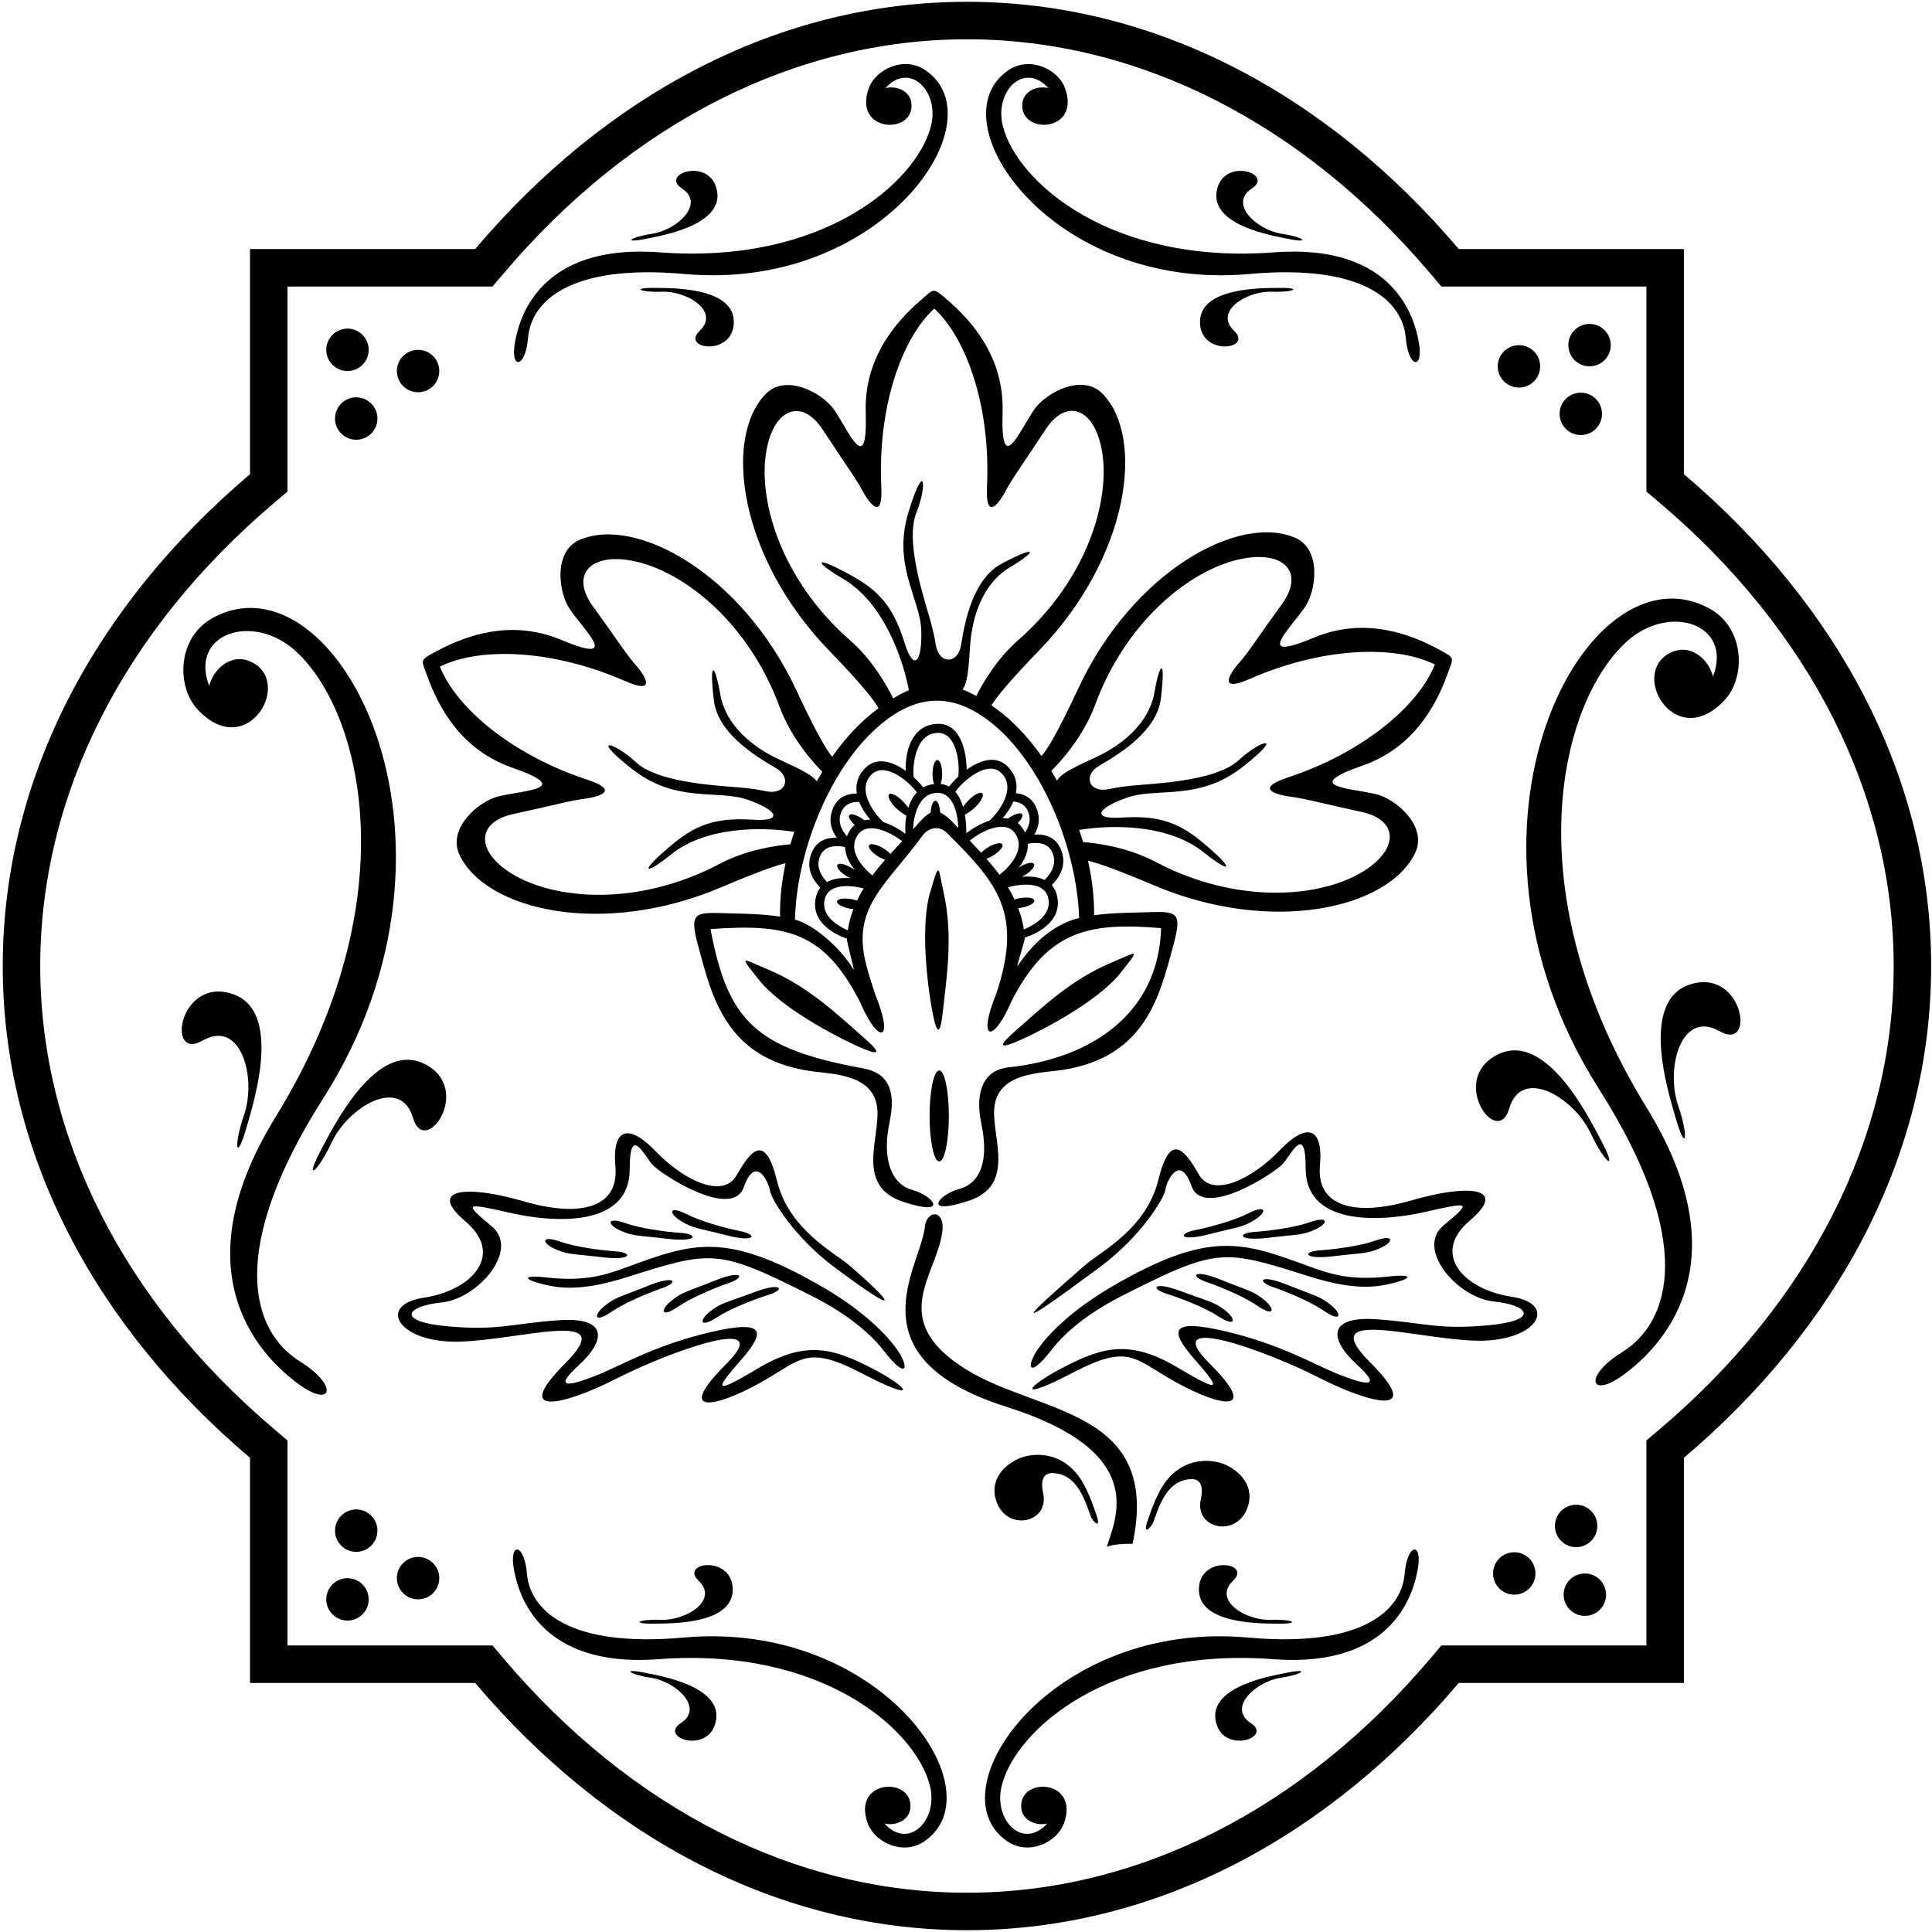 <?xml version="1.0" encoding="UTF-8"?>
<svg xmlns="http://www.w3.org/2000/svg" xmlns:xlink="http://www.w3.org/1999/xlink" width="508pt" height="508pt" viewBox="0 0 508 508" version="1.1">
<g id="surface1">
<path style=" stroke:none;fill-rule:nonzero;fill:rgb(0%,0%,0%);fill-opacity:1;" d="M 247.875 266.262 C 248.902 257.031 250.668 246.148 248.133 234.742 C 246.594 227.824 247.105 226.031 244.547 234.742 C 241.98 243.453 243.777 259.086 245.312 266.773 C 246.594 273.18 247.363 270.871 247.875 266.262 "/>
<path style=" stroke:none;fill-rule:nonzero;fill:rgb(0%,0%,0%);fill-opacity:1;" d="M 227.387 273.07 C 220.406 266.941 212.496 259.266 201.691 254.809 C 195.141 252.105 193.965 250.66 199.641 257.75 C 205.312 264.84 219.156 272.32 226.34 275.465 C 232.324 278.082 230.871 276.129 227.387 273.07 "/>
<path style=" stroke:none;fill-rule:nonzero;fill:rgb(0%,0%,0%);fill-opacity:1;" d="M 267.805 273.672 C 274.988 270.527 288.828 263.047 294.504 255.957 C 300.18 248.867 299.004 250.312 292.449 253.016 C 281.645 257.469 273.738 265.148 266.758 271.273 C 263.27 274.336 261.82 276.285 267.805 273.672 "/>
<path style=" stroke:none;fill-rule:nonzero;fill:rgb(0%,0%,0%);fill-opacity:1;" d="M 246.961 305.383 C 248.359 305.383 249.496 300.027 249.496 293.422 C 249.496 286.816 248.359 281.465 246.961 281.465 C 245.559 281.465 244.422 286.816 244.422 293.422 C 244.422 300.027 245.559 305.383 246.961 305.383 "/>
<path style=" stroke:none;fill-rule:nonzero;fill:rgb(0%,0%,0%);fill-opacity:1;" d="M 112.305 177.672 C 115.258 185.898 121.172 197.145 134.703 201.859 C 150.68 207.43 138.5 207.703 131.289 209.336 C 125.883 210.555 117.586 217.797 120.797 224.707 C 127.633 239.406 158.547 246.523 189.609 233.312 C 198.926 229.348 203.812 227.648 206.57 226.953 C 205.543 231.695 205.016 236.445 205.105 241.016 C 200.914 240.371 196.703 240.273 192.781 240.18 C 182.848 239.945 180.898 239.039 183.723 249.27 C 187.188 261.844 190.742 278.219 212.805 281.586 C 218.598 282.469 230.062 282.211 230.707 291.887 C 231.219 299.574 225.07 311.871 237.371 315.973 C 249.672 320.07 245.57 314.434 239.934 312.898 C 234.297 311.359 231.863 304.723 233.914 294.984 C 235.656 286.695 233.488 282.105 226.973 280.918 C 198.645 275.758 191.383 268.445 186.824 244.289 C 186.836 244.289 186.844 244.297 186.855 244.293 C 206.664 242.871 216.578 244.762 226.164 263.523 C 226.168 263.535 226.176 263.547 226.18 263.559 C 231.102 275.02 235.184 273.781 230.195 261.652 C 230.195 261.652 230.195 261.648 230.195 261.648 C 228.891 257.734 227.984 254.809 227.465 252.441 C 224.352 238.234 233.004 232.762 242.559 219.734 C 244.223 217.461 247.004 217.074 248.895 218.941 C 262.633 232.473 268.945 240.34 261.926 261.391 C 261.926 261.395 261.926 261.395 261.926 261.398 C 256.938 273.527 261.02 274.766 265.941 263.301 C 265.949 263.289 265.953 263.277 265.961 263.27 C 275.543 244.504 286.395 242.48 305.266 244.035 C 305.277 244.039 305.285 244.035 305.297 244.031 C 304.664 266.492 286.992 278.328 265.152 280.66 C 258.562 281.363 256.285 287.152 258.031 295.445 C 260.078 305.18 257.828 311.105 252.188 312.641 C 246.551 314.18 242.453 319.816 254.754 315.715 C 267.051 311.617 260.902 299.316 261.414 291.629 C 262.059 281.957 273.527 282.211 279.316 281.328 C 301.379 277.965 304.934 261.586 308.402 249.012 C 311.223 238.785 309.273 239.691 299.34 239.926 C 295.625 240.012 291.652 240.098 287.68 240.656 C 287.738 235.992 287.16 231.145 286.07 226.316 C 288.766 226.965 293.66 228.637 303.348 232.754 C 334.406 245.969 365.324 238.848 372.156 224.148 C 375.367 217.242 367.07 210 361.664 208.777 C 354.453 207.148 342.277 206.871 358.254 201.305 C 371.781 196.586 377.695 185.344 380.648 177.117 C 382.191 172.828 382.73 173.145 378.359 170.777 C 370.672 166.613 358.715 162.129 345.434 167.68 C 329.82 174.207 338.703 165.867 342.98 159.84 C 346.188 155.316 347.523 144.387 340.52 141.391 C 325.617 135.016 297.855 150.367 283.562 180.945 C 277.797 193.277 275.258 197.227 273.836 198.781 C 270.234 193.691 266.133 189.352 261.773 186.227 C 261.406 185.961 261.039 185.707 260.68 185.461 C 262.004 183.32 265.184 179.348 273.355 170.887 C 296.801 146.602 301.211 115.184 289.926 103.547 C 284.621 98.078 274.895 103.234 271.816 107.848 C 267.719 113.996 263.105 125.273 263.617 108.359 C 264.055 93.973 255.59 84.406 248.949 78.719 C 245.176 75.48 245.664 75.875 242.211 78.848 C 235.586 84.547 227.199 94.09 227.633 108.414 C 228.145 125.324 223.531 114.051 219.434 107.898 C 216.359 103.289 206.629 98.129 201.324 103.598 C 190.039 115.238 194.449 146.652 217.895 170.938 C 227.105 180.473 229.977 184.309 230.992 186.242 C 230.934 186.285 230.879 186.324 230.82 186.367 C 226.477 189.52 222.395 193.883 218.812 198.98 C 217.336 197.203 214.766 192.992 209.395 181.504 C 195.102 150.922 167.34 135.57 152.434 141.945 C 145.43 144.941 146.77 155.875 149.977 160.395 C 154.254 166.422 163.133 174.762 147.523 168.234 C 134.242 162.684 122.281 167.168 114.594 171.336 C 110.223 173.699 110.766 173.383 112.305 177.672 Z M 225.34 236.801 C 224.902 236.648 224.418 236.516 223.891 236.418 C 221.922 236.059 220.223 236.324 220.098 237.012 C 219.973 237.703 221.465 238.555 223.434 238.914 C 223.766 238.973 224.078 239.012 224.387 239.035 C 223.719 240.801 223.211 242.656 222.914 244.621 C 219.727 243.234 215.648 240.422 216.941 236.145 C 218.066 232.426 223.32 232.621 227.074 233.594 C 226.445 234.629 225.863 235.695 225.34 236.801 Z M 224.73 216.898 C 224.328 217.242 223.949 217.648 223.609 218.145 C 223.211 218.73 222.91 219.316 222.688 219.895 C 221.055 218 220.078 215.625 221.422 213.07 C 222.309 211.375 224.004 210.805 225.914 210.855 C 226.613 212.625 227.727 214.242 228.84 215.52 C 228.285 215.512 227.746 215.562 227.227 215.676 C 227.152 215.602 227.07 215.531 226.977 215.461 C 225.355 214.285 223.711 213.789 223.301 214.355 C 222.957 214.828 223.582 215.883 224.73 216.898 Z M 222.188 222.711 C 222.254 224.938 223.352 227.004 224.77 228.715 C 224.438 228.516 224.152 228.344 223.934 228.215 C 222.227 227.176 220.543 226.816 220.18 227.414 C 219.816 228.016 220.906 229.34 222.617 230.383 C 222.863 230.527 223.215 230.711 223.629 230.906 C 221.41 230.746 219.176 230.969 217.453 231.922 C 215.613 229.969 214.391 227.438 215.828 224.699 C 216.996 222.465 219.57 222.18 222.188 222.711 Z M 234.109 224.531 C 233.664 224.043 233.035 223.523 232.27 223.059 C 230.559 222.02 228.879 221.66 228.516 222.258 C 228.152 222.855 229.242 224.184 230.953 225.227 C 231.57 225.602 232.184 225.883 232.734 226.07 C 231.582 227.383 230.449 228.754 229.383 230.188 C 226.719 228.02 222.68 223.5 225.617 219.441 C 228.195 215.883 234.141 218.789 237.211 221.195 C 236.195 222.277 235.152 223.387 234.109 224.531 Z M 235.449 212.32 C 236.234 213.105 237.367 213.949 238.312 214.469 C 238 216.246 237.98 217.969 238.102 219.238 C 236.504 218.074 234.426 216.871 232.281 216.156 C 230.516 214.617 224.809 207.844 229.223 203.605 C 232.758 200.211 238.984 205.477 241.098 208.352 C 240.031 209.465 239.305 210.883 238.828 212.371 C 238.34 211.719 237.766 211.051 237.242 210.527 C 235.828 209.113 234.277 208.367 233.781 208.859 C 233.285 209.355 234.031 210.906 235.449 212.32 Z M 246.469 199.855 C 245.766 199.855 245.199 201.48 245.199 203.48 C 245.199 204.539 245.359 205.484 245.613 206.148 C 244.531 206.277 243.598 206.59 242.789 207.043 C 242.156 206.242 241.293 205.312 240.281 204.395 C 240.281 204.391 240.281 204.391 240.277 204.387 C 239.926 203.508 239.918 192.707 246.684 192.707 C 251.512 192.707 252.402 200.586 251.98 204.199 C 250.988 205.117 250.148 206.043 249.547 206.824 C 248.895 206.457 248.16 206.211 247.328 206.125 C 247.578 205.465 247.734 204.527 247.734 203.48 C 247.734 201.48 247.168 199.855 246.469 199.855 Z M 247.203 213.66 C 247.117 211.906 246.594 210.555 245.953 210.555 C 245.312 210.555 244.789 211.918 244.703 213.684 C 243.371 214.309 242.023 215.879 240.078 218.07 C 240.223 214.688 241.457 208.473 246.586 208.473 C 250.57 208.473 251.875 213.836 251.973 217.742 C 249.938 215.473 248.457 214.18 247.203 213.66 Z M 253.711 214.234 C 254.664 213.715 255.816 212.859 256.613 212.062 C 258.027 210.648 258.773 209.102 258.277 208.605 C 257.785 208.109 256.234 208.855 254.82 210.27 C 254.289 210.801 253.707 211.477 253.215 212.141 C 252.766 210.652 252.117 209.266 251.203 208.195 C 253.137 205.387 259.609 199.73 263.242 203.219 C 267.656 207.461 261.949 214.234 260.184 215.773 C 257.906 216.531 255.699 217.844 254.066 219.07 C 254.105 217.641 254.016 215.934 253.711 214.234 Z M 271.883 227.16 C 271.52 226.559 269.836 226.918 268.125 227.957 C 268.051 228.004 267.961 228.059 267.871 228.109 C 269.301 226.328 270.355 224.18 270.277 221.871 C 272.836 221.344 275.336 221.617 276.52 223.789 C 278.082 226.664 276.668 229.352 274.688 231.375 C 272.969 230.539 270.809 230.359 268.672 230.535 C 268.98 230.383 269.246 230.242 269.445 230.125 C 271.152 229.086 272.246 227.758 271.883 227.16 Z M 269.512 218.902 C 269.324 218.523 269.117 218.141 268.855 217.762 C 268.477 217.211 268.055 216.766 267.598 216.402 C 268.574 215.461 269.078 214.535 268.762 214.102 C 268.352 213.531 266.703 214.027 265.086 215.203 C 265.066 215.219 265.055 215.23 265.039 215.246 C 264.582 215.16 264.109 215.129 263.629 215.137 C 264.68 213.926 265.734 212.41 266.438 210.754 C 268.004 210.879 269.348 211.496 270.105 212.941 C 271.246 215.121 270.707 217.172 269.512 218.902 Z M 262.809 230.02 C 261.715 228.547 260.555 227.145 259.371 225.797 C 259.91 225.609 260.508 225.336 261.109 224.969 C 262.82 223.93 263.91 222.602 263.547 222.004 C 263.184 221.402 261.5 221.762 259.789 222.801 C 259.043 223.254 258.426 223.766 257.984 224.242 C 256.977 223.137 255.969 222.066 254.988 221.023 C 257.973 218.578 264.195 215.395 266.848 219.059 C 269.891 223.258 265.453 227.953 262.809 230.02 Z M 265.027 233.309 C 268.797 232.254 274.363 231.918 275.523 235.758 C 276.863 240.191 272.438 243.051 269.211 244.387 C 268.91 242.41 268.402 240.547 267.73 238.777 C 268.023 238.75 268.32 238.715 268.629 238.656 C 270.598 238.297 272.09 237.445 271.965 236.758 C 271.836 236.066 270.141 235.801 268.172 236.16 C 267.664 236.254 267.195 236.379 266.773 236.527 C 266.246 235.414 265.66 234.344 265.027 233.309 Z M 287.969 185.293 C 296.559 161.992 314.844 148.395 328.227 146.645 C 338.234 145.336 342.77 150.969 337.094 158.801 C 330.898 167.344 328.086 171.82 325.605 174.543 C 324.777 175.453 318.844 182.801 328.711 178.473 C 347.262 170.34 366.477 169.398 377.285 174.719 C 372.828 185.914 357.879 198.09 338.602 204.438 C 328.367 207.809 337.891 209.316 339.262 209.477 C 342.902 209.902 347.984 211.328 357.977 213.48 C 367.434 215.52 367.82 222.738 359.496 228.449 C 348.367 236.09 325.676 238.18 303.723 226.574 C 296.395 222.703 288.262 221.68 284.785 221.414 C 284.465 220.344 284.117 219.277 283.75 218.219 C 293.043 216.711 307.441 216.898 316.363 224.016 C 324.035 230.129 325.008 228.762 315.836 221.199 C 309.02 215.578 303.371 214.445 294.797 214.984 C 287.008 215.477 288.363 212.512 296.352 209.727 C 304.34 206.941 315.133 210.766 326.738 201.656 C 338.34 192.551 331.219 194.73 325.766 199.836 C 320.312 204.941 306.402 205.879 299.207 206.438 C 295.848 206.699 293.434 207.078 291.641 207.473 C 286.355 208.641 284.602 203.906 289.031 201.336 C 294.738 198.023 304.234 192.121 305.258 183.543 C 306.562 172.617 304.922 174.066 303.566 181.992 C 302.215 189.922 295.414 195.816 287.703 199.32 C 281.465 202.152 278.824 203.605 277.926 205.266 C 277.438 204.398 276.941 203.535 276.426 202.695 C 277.965 201.191 284.648 194.309 287.969 185.293 Z M 223.531 168.375 C 204.844 152.02 198.684 130.086 201.836 116.961 C 204.191 107.145 211.074 104.926 216.359 113.023 C 221.941 121.59 225.094 125.824 226.793 129.07 C 227.43 130.297 232.246 138.648 231.73 127.887 C 230.766 107.613 236.789 89.297 245.652 81.133 C 254.484 89.324 260.48 107.605 259.52 127.836 C 259.004 138.598 263.746 130.43 264.297 129.332 C 265.957 126.043 269.129 121.812 274.895 112.973 C 280.176 104.871 287.059 107.094 289.414 116.906 C 292.566 130.031 286.406 151.969 267.719 168.324 C 262.16 173.188 258.488 179.461 256.695 182.996 C 255.445 182.312 254.246 181.746 253.09 181.297 C 254.242 179.816 254.648 176.82 255.051 170.168 C 255.562 161.711 258.641 153.258 265.559 149.156 C 272.477 145.055 273.246 143.008 263.508 148.133 C 255.859 152.156 253.746 163.133 252.691 169.648 C 251.875 174.703 246.828 174.762 246.027 169.406 C 245.758 167.594 245.246 165.199 244.289 161.969 C 242.238 155.051 238.141 141.727 240.957 134.805 C 243.777 127.887 243.266 120.457 238.906 134.551 C 234.551 148.645 241.98 157.355 242.238 165.812 C 242.496 174.27 240.211 176.594 237.883 169.145 C 235.32 160.941 232.246 156.074 224.559 151.719 C 214.215 145.855 213.285 147.258 221.738 152.23 C 231.891 158.203 237.227 172.254 238.977 181.477 C 237.625 182.059 236.258 182.789 234.852 183.648 C 233.191 180.258 229.418 173.523 223.531 168.375 Z M 229.273 192.559 C 238.906 183.289 248.113 181.883 257.469 187.766 C 257.887 188.113 258.309 188.414 258.664 188.559 C 259.945 189.449 261.227 190.469 262.516 191.629 C 274.707 202.602 283.199 223.844 283.742 241.387 C 278.668 242.582 272.66 246.297 267.496 254.109 C 267.52 253.215 269.512 247.379 269.453 246.523 C 273.688 245.168 279.598 241.605 277.844 235.188 C 277.57 234.191 277.121 233.387 276.539 232.738 C 279.047 230.25 280.73 226.789 278.676 222.762 C 277.281 220.035 274.719 219.258 271.961 219.461 C 273.23 217.348 273.68 214.801 272.277 211.945 C 271.18 209.707 269.277 208.758 267.121 208.562 C 267.578 206.23 267.145 203.773 264.984 201.586 C 261.848 198.406 257.574 199.938 254.172 202.398 C 254.117 197.434 252.512 190.164 246.559 190.324 C 239.355 190.516 237.961 198.332 238.148 202.68 C 234.77 200.281 230.574 198.836 227.48 201.973 C 225.41 204.066 224.926 206.414 225.289 208.66 C 222.773 208.656 220.496 209.535 219.25 212.07 C 217.688 215.25 218.414 218.047 220.02 220.285 C 217.375 220.199 214.957 221.055 213.656 223.699 C 211.727 227.633 213.289 230.973 215.699 233.406 C 215.23 234.004 214.859 234.715 214.621 235.574 C 212.914 241.816 218.469 245.359 222.668 246.797 C 222.609 247.645 224.469 254.148 224.492 255.035 C 220.984 249.152 213.879 243.039 209.031 241.812 C 209.438 224.668 217.523 203.863 229.273 192.559 Z M 164.242 179.027 C 174.109 183.355 168.176 176.008 167.352 175.102 C 164.871 172.375 162.055 167.902 155.859 159.355 C 150.188 151.527 154.723 145.895 164.73 147.199 C 178.113 148.949 196.395 162.551 204.984 185.852 C 208.117 194.355 214.238 200.953 216.215 202.938 C 215.719 203.75 215.242 204.582 214.77 205.422 C 213.676 203.918 210.984 202.48 205.254 199.875 C 197.539 196.375 190.742 190.477 189.387 182.551 C 188.031 174.625 186.395 173.172 187.695 184.098 C 188.723 192.68 198.219 198.582 203.922 201.895 C 208.352 204.465 206.602 209.195 201.316 208.031 C 199.523 207.637 197.105 207.258 193.746 206.996 C 186.551 206.434 172.645 205.496 167.188 200.391 C 161.734 195.285 154.613 193.105 166.219 202.215 C 177.82 211.324 188.613 207.5 196.602 210.285 C 204.59 213.066 205.945 216.031 198.156 215.543 C 189.582 215.004 183.938 216.133 177.117 221.754 C 167.945 229.32 168.922 230.688 176.59 224.57 C 185.406 217.539 199.559 217.277 208.859 218.727 C 208.492 219.812 208.148 220.902 207.828 221.996 C 204.184 222.305 196.328 223.379 189.23 227.133 C 167.277 238.734 144.586 236.645 133.457 229.008 C 125.137 223.297 125.523 216.074 134.977 214.039 C 144.973 211.887 150.055 210.457 153.695 210.031 C 155.066 209.871 164.59 208.363 154.355 204.996 C 135.074 198.645 120.125 186.473 115.672 175.273 C 126.477 169.957 145.691 170.895 164.242 179.027 "/>
<path style=" stroke:none;fill-rule:nonzero;fill:rgb(0%,0%,0%);fill-opacity:1;" d="M 291.031 406.688 C 293.293 405.887 296.746 405.895 297.801 405.93 C 305.406 370.254 272.996 371.953 253.922 360.02 C 233.324 347.137 246.078 335.586 247.754 324.098 C 248.648 317.945 243.621 317.938 243.16 322.719 C 242.176 332.883 223.48 356.887 264.656 369.918 C 301.68 381.637 293.617 398.602 291.031 406.688 "/>
<path style=" stroke:none;fill-rule:nonzero;fill:rgb(0%,0%,0%);fill-opacity:1;" d="M 232.469 355.277 C 238.723 363.406 239.348 359.34 235.281 354.027 C 231.258 348.766 224.457 343.16 216.461 338.508 C 190.629 323.484 182.047 326.883 164.586 333.27 C 158.664 335.434 153.496 336.984 143.684 335.895 C 136.977 335.148 137.117 336.52 144.621 338.082 C 151.086 339.43 158.188 337.902 164.715 335.848 C 187.211 328.77 188.566 328.16 213.59 340.836 C 221.285 344.734 228.102 349.602 232.469 355.277 "/>
<path style=" stroke:none;fill-rule:nonzero;fill:rgb(0%,0%,0%);fill-opacity:1;" d="M 148.688 358.402 C 133.992 373.098 148.688 369.344 162.129 362.469 C 175.57 355.59 204.645 344.961 190.891 358.715 C 177.137 372.473 188.391 369.969 199.645 363.719 C 210.898 357.465 211.836 353.402 226.84 361.219 C 241.848 369.031 239.348 364.969 229.031 359.652 C 218.715 354.34 211.523 352.465 199.02 359.965 C 186.512 367.469 188.703 364.656 194.953 357.465 C 201.207 350.273 201.52 346.836 186.824 350.273 C 172.133 353.715 163.379 359.027 157.129 361.531 C 150.875 364.031 144.621 365.906 152.125 359.027 C 159.629 352.152 159.629 346.211 146.812 347.148 C 133.992 348.086 130.867 349.961 117.426 348.711 C 103.98 347.461 106.797 343.398 116.176 342.461 C 125.551 341.523 136.809 328.703 129.305 322.453 C 121.801 316.199 122.113 316.199 134.617 319.012 C 144.621 321.266 165.566 323.223 165.566 307.445 C 165.566 295.566 169.32 303.695 171.508 306.195 C 173.695 308.695 192.453 320.891 195.578 312.137 C 198.707 303.383 202.145 310.887 202.457 313.074 C 202.77 315.262 208.711 325.266 219.652 333.395 C 237.559 346.695 235.031 342.848 223.402 332.77 C 219.594 329.469 207.461 323.391 204.332 310.57 C 201.207 297.754 197.453 302.445 193.703 309.008 C 189.953 315.574 179.324 309.945 172.445 302.758 C 165.566 295.566 160.879 296.191 161.816 306.82 C 162.754 317.449 152.75 320.266 137.746 315.887 C 122.738 311.512 112.109 312.449 122.426 321.203 C 132.742 329.953 123.988 339.336 111.484 341.211 C 98.98 343.086 104.605 353.09 120.551 352.777 C 136.492 352.465 163.379 343.711 148.688 358.402 "/>
<path style=" stroke:none;fill-rule:nonzero;fill:rgb(0%,0%,0%);fill-opacity:1;" d="M 145.871 328.391 C 149.312 329.953 150.562 329.641 158.379 330.578 C 166.191 331.52 166.508 329.328 161.816 329.016 C 157.129 328.703 150.875 327.73 147.438 326.516 C 142.121 324.641 142.434 326.828 145.871 328.391 "/>
<path style=" stroke:none;fill-rule:nonzero;fill:rgb(0%,0%,0%);fill-opacity:1;" d="M 163.066 323.547 C 166.508 325.109 167.758 324.797 175.57 325.734 C 183.387 326.672 183.699 324.484 179.012 324.172 C 174.32 323.859 168.066 322.883 164.629 321.672 C 159.316 319.797 159.629 321.984 163.066 323.547 "/>
<path style=" stroke:none;fill-rule:nonzero;fill:rgb(0%,0%,0%);fill-opacity:1;" d="M 191.066 324.816 C 198.688 326.773 199.285 324.645 194.68 323.719 C 190.07 322.789 184.004 321.004 180.754 319.348 C 175.73 316.785 175.754 318.996 178.957 321 C 182.16 323.004 183.441 322.855 191.066 324.816 "/>
<path style=" stroke:none;fill-rule:nonzero;fill:rgb(0%,0%,0%);fill-opacity:1;" d="M 170.375 338.094 C 163.074 341.035 161.785 341.059 158.871 343.461 C 155.957 345.867 156.227 348.062 160.867 344.867 C 163.871 342.801 169.656 340.23 174.102 338.707 C 178.547 337.184 177.676 335.152 170.375 338.094 "/>
<path style=" stroke:none;fill-rule:nonzero;fill:rgb(0%,0%,0%);fill-opacity:1;" d="M 178.418 343.504 C 181.422 341.438 187.203 338.867 191.652 337.344 C 196.098 335.82 195.227 333.789 187.926 336.73 C 180.621 339.672 179.336 339.695 176.422 342.102 C 173.508 344.504 173.773 346.699 178.418 343.504 "/>
<path style=" stroke:none;fill-rule:nonzero;fill:rgb(0%,0%,0%);fill-opacity:1;" d="M 188.656 346.297 C 191.715 344.309 197.562 341.887 202.047 340.477 C 206.527 339.07 205.711 337.016 198.336 339.77 C 190.961 342.523 189.672 342.512 186.695 344.844 C 183.723 347.172 183.934 349.371 188.656 346.297 "/>
<path style=" stroke:none;fill-rule:nonzero;fill:rgb(0%,0%,0%);fill-opacity:1;" d="M 273.602 353.77 C 269.539 359.086 270.164 363.148 276.414 355.02 C 280.781 349.344 287.598 344.477 295.297 340.578 C 320.32 327.906 321.672 328.512 344.172 335.594 C 350.699 337.648 357.801 339.172 364.262 337.828 C 371.766 336.266 371.906 334.895 365.199 335.637 C 355.387 336.73 350.223 335.18 344.301 333.012 C 326.836 326.629 318.254 323.227 292.426 338.254 C 284.43 342.906 277.625 348.512 273.602 353.77 "/>
<path style=" stroke:none;fill-rule:nonzero;fill:rgb(0%,0%,0%);fill-opacity:1;" d="M 397.402 340.953 C 384.895 339.078 376.141 329.699 386.461 320.945 C 396.773 312.191 386.145 311.254 371.141 315.629 C 356.137 320.008 346.133 317.195 347.066 306.562 C 348.008 295.938 343.316 295.309 336.438 302.5 C 329.562 309.691 318.934 315.316 315.18 308.754 C 311.43 302.188 307.68 297.496 304.551 310.316 C 301.426 323.133 289.289 329.211 285.48 332.512 C 268.199 347.488 265.016 351.129 289.234 333.137 C 300.176 325.008 306.113 315.004 306.43 312.816 C 306.738 310.629 310.18 303.125 313.305 311.879 C 316.434 320.633 335.188 308.441 337.379 305.938 C 339.566 303.438 343.316 295.309 343.316 307.191 C 343.316 322.969 364.262 321.008 374.266 318.758 C 386.77 315.941 387.086 315.941 379.582 322.195 C 372.078 328.449 383.332 341.266 392.711 342.203 C 402.09 343.141 404.902 347.203 391.461 348.457 C 378.02 349.707 374.891 347.828 362.074 346.895 C 349.258 345.953 349.258 351.895 356.762 358.773 C 364.262 365.648 358.012 363.773 351.758 361.273 C 345.504 358.773 336.754 353.457 322.059 350.02 C 307.367 346.578 307.68 350.02 313.93 357.211 C 320.184 364.398 322.371 367.215 309.867 359.711 C 297.363 352.207 290.172 354.082 279.855 359.398 C 269.539 364.711 267.039 368.777 282.043 360.961 C 297.051 353.145 297.988 357.211 309.242 363.461 C 320.496 369.715 331.75 372.215 317.996 358.461 C 304.238 344.703 333.312 355.336 346.758 362.211 C 360.199 369.09 374.891 372.84 360.199 358.148 C 345.504 343.453 372.391 352.207 388.336 352.52 C 404.277 352.832 409.906 342.828 397.402 340.953 "/>
<path style=" stroke:none;fill-rule:nonzero;fill:rgb(0%,0%,0%);fill-opacity:1;" d="M 350.508 330.324 C 358.324 329.387 359.574 329.699 363.012 328.137 C 366.449 326.57 366.766 324.383 361.449 326.262 C 358.012 327.473 351.758 328.449 347.066 328.762 C 342.379 329.074 342.691 331.262 350.508 330.324 "/>
<path style=" stroke:none;fill-rule:nonzero;fill:rgb(0%,0%,0%);fill-opacity:1;" d="M 344.254 321.414 C 340.816 322.629 334.562 323.602 329.875 323.914 C 325.184 324.227 325.496 326.414 333.312 325.477 C 341.129 324.539 342.379 324.852 345.816 323.289 C 349.258 321.727 349.57 319.539 344.254 321.414 "/>
<path style=" stroke:none;fill-rule:nonzero;fill:rgb(0%,0%,0%);fill-opacity:1;" d="M 328.133 319.09 C 324.883 320.746 318.812 322.535 314.203 323.461 C 309.598 324.391 310.195 326.516 317.82 324.559 C 325.445 322.602 326.727 322.746 329.93 320.742 C 333.133 318.742 333.152 316.531 328.133 319.09 "/>
<path style=" stroke:none;fill-rule:nonzero;fill:rgb(0%,0%,0%);fill-opacity:1;" d="M 348.016 344.609 C 352.66 347.805 352.926 345.609 350.016 343.207 C 347.102 340.801 345.812 340.777 338.512 337.836 C 331.211 334.895 330.34 336.93 334.785 338.449 C 339.23 339.973 345.016 342.543 348.016 344.609 "/>
<path style=" stroke:none;fill-rule:nonzero;fill:rgb(0%,0%,0%);fill-opacity:1;" d="M 332.465 341.844 C 329.551 339.438 328.262 339.414 320.961 336.477 C 313.66 333.535 312.785 335.566 317.234 337.09 C 321.68 338.613 327.465 341.184 330.469 343.246 C 335.109 346.441 335.379 344.25 332.465 341.844 "/>
<path style=" stroke:none;fill-rule:nonzero;fill:rgb(0%,0%,0%);fill-opacity:1;" d="M 310.551 339.512 C 303.176 336.762 302.355 338.812 306.84 340.223 C 311.324 341.629 317.172 344.051 320.227 346.039 C 324.949 349.113 325.16 346.914 322.188 344.586 C 319.215 342.258 317.926 342.266 310.551 339.512 "/>
<path style=" stroke:none;fill-rule:nonzero;fill:rgb(0%,0%,0%);fill-opacity:1;" d="M 276.641 387.336 C 283.074 387.395 285.172 394.172 286.73 398.523 C 287.332 400.211 289.73 402.348 288.262 398.246 C 287.91 397.266 286.926 394.086 285.254 390.812 C 280.387 381.266 271.621 381.727 267.59 383.648 C 263.207 385.738 260.207 389.801 262.012 394.844 C 264.855 402.809 275.992 400.457 274.281 392.633 C 273.402 388.605 274.836 387.32 276.641 387.336 "/>
<path style=" stroke:none;fill-rule:nonzero;fill:rgb(0%,0%,0%);fill-opacity:1;" d="M 322.434 385.234 C 318.406 383.312 309.637 382.852 304.77 392.395 C 303.098 395.672 302.113 398.852 301.762 399.832 C 300.297 403.934 302.691 401.797 303.297 400.109 C 304.852 395.758 306.949 388.98 313.383 388.922 C 315.188 388.906 316.621 390.191 315.742 394.219 C 314.031 402.043 325.168 404.395 328.016 396.43 C 329.82 391.387 326.816 387.328 322.434 385.234 "/>
<path style=" stroke:none;fill-rule:nonzero;fill:rgb(0%,0%,0%);fill-opacity:1;" d="M 442.762 124.684 L 442.762 65.488 L 383.566 65.488 C 349.305 25.074 303.973 0.473 254.25 0.473 C 204.527 0.473 159.195 25.074 124.934 65.488 L 65.738 65.488 L 65.738 124.684 C 25.324 158.945 0.723 204.277 0.723 254 C 0.723 303.723 25.324 349.055 65.738 383.316 L 65.738 442.512 L 124.934 442.512 C 159.195 482.926 204.527 507.527 254.25 507.527 C 303.973 507.527 349.305 482.926 383.566 442.512 L 442.762 442.512 L 442.762 383.316 C 483.176 349.055 507.777 303.723 507.777 254 C 507.777 204.277 483.176 158.945 442.762 124.684 Z M 436.387 375.801 L 432.906 378.754 L 432.906 432.656 L 379.004 432.656 L 376.051 436.137 C 342.406 475.816 299.152 497.672 254.25 497.672 C 209.348 497.672 166.094 475.816 132.449 436.137 L 129.496 432.656 L 75.594 432.656 L 75.594 378.754 L 72.113 375.801 C 32.434 342.156 10.578 298.902 10.578 254 C 10.578 209.098 32.434 165.844 72.113 132.199 L 75.594 129.246 L 75.594 75.344 L 129.496 75.344 L 132.449 71.863 C 166.094 32.184 209.348 10.328 254.25 10.328 C 299.152 10.328 342.406 32.184 376.051 71.863 L 379.004 75.344 L 432.906 75.344 L 432.906 129.246 L 436.387 132.199 C 476.066 165.844 497.922 209.098 497.922 254 C 497.922 298.902 476.066 342.156 436.387 375.801 "/>
<path style=" stroke:none;fill-rule:nonzero;fill:rgb(0%,0%,0%);fill-opacity:1;" d="M 91.367 97.555 C 94.445 97.555 96.941 95.059 96.941 91.98 C 96.941 88.898 94.445 86.402 91.367 86.402 C 88.285 86.402 85.789 88.898 85.789 91.98 C 85.789 95.059 88.285 97.555 91.367 97.555 "/>
<path style=" stroke:none;fill-rule:nonzero;fill:rgb(0%,0%,0%);fill-opacity:1;" d="M 109.93 103.141 C 113.008 103.141 115.508 100.645 115.508 97.562 C 115.508 94.484 113.008 91.988 109.93 91.988 C 106.852 91.988 104.355 94.484 104.355 97.562 C 104.355 100.645 106.852 103.141 109.93 103.141 "/>
<path style=" stroke:none;fill-rule:nonzero;fill:rgb(0%,0%,0%);fill-opacity:1;" d="M 88.09 110.051 C 88.09 113.129 90.586 115.625 93.664 115.625 C 96.746 115.625 99.242 113.129 99.242 110.051 C 99.242 106.969 96.746 104.473 93.664 104.473 C 90.586 104.473 88.09 106.969 88.09 110.051 "/>
<path style=" stroke:none;fill-rule:nonzero;fill:rgb(0%,0%,0%);fill-opacity:1;" d="M 417.953 96.32 C 421.035 96.32 423.531 93.824 423.531 90.746 C 423.531 87.668 421.035 85.172 417.953 85.172 C 414.875 85.172 412.379 87.668 412.379 90.746 C 412.379 93.824 414.875 96.32 417.953 96.32 "/>
<path style=" stroke:none;fill-rule:nonzero;fill:rgb(0%,0%,0%);fill-opacity:1;" d="M 399.391 101.906 C 402.473 101.906 404.969 99.41 404.969 96.332 C 404.969 93.254 402.473 90.758 399.391 90.758 C 396.312 90.758 393.816 93.254 393.816 96.332 C 393.816 99.41 396.312 101.906 399.391 101.906 "/>
<path style=" stroke:none;fill-rule:nonzero;fill:rgb(0%,0%,0%);fill-opacity:1;" d="M 415.656 114.395 C 418.734 114.395 421.23 111.898 421.23 108.816 C 421.23 105.738 418.734 103.242 415.656 103.242 C 412.574 103.242 410.078 105.738 410.078 108.816 C 410.078 111.898 412.574 114.395 415.656 114.395 "/>
<path style=" stroke:none;fill-rule:nonzero;fill:rgb(0%,0%,0%);fill-opacity:1;" d="M 91.367 414.965 C 88.285 414.965 85.789 417.461 85.789 420.539 C 85.789 423.617 88.285 426.113 91.367 426.113 C 94.445 426.113 96.941 423.617 96.941 420.539 C 96.941 417.461 94.445 414.965 91.367 414.965 "/>
<path style=" stroke:none;fill-rule:nonzero;fill:rgb(0%,0%,0%);fill-opacity:1;" d="M 109.93 409.379 C 106.852 409.379 104.355 411.875 104.355 414.953 C 104.355 418.031 106.852 420.531 109.93 420.531 C 113.008 420.531 115.508 418.031 115.508 414.953 C 115.508 411.875 113.008 409.379 109.93 409.379 "/>
<path style=" stroke:none;fill-rule:nonzero;fill:rgb(0%,0%,0%);fill-opacity:1;" d="M 93.664 396.891 C 90.586 396.891 88.09 399.391 88.09 402.469 C 88.09 405.547 90.586 408.043 93.664 408.043 C 96.746 408.043 99.242 405.547 99.242 402.469 C 99.242 399.391 96.746 396.891 93.664 396.891 "/>
<path style=" stroke:none;fill-rule:nonzero;fill:rgb(0%,0%,0%);fill-opacity:1;" d="M 416.723 413.73 C 413.645 413.73 411.148 416.227 411.148 419.309 C 411.148 422.387 413.645 424.883 416.723 424.883 C 419.801 424.883 422.301 422.387 422.301 419.309 C 422.301 416.227 419.801 413.73 416.723 413.73 "/>
<path style=" stroke:none;fill-rule:nonzero;fill:rgb(0%,0%,0%);fill-opacity:1;" d="M 398.16 408.145 C 395.078 408.145 392.586 410.641 392.586 413.723 C 392.586 416.801 395.078 419.297 398.16 419.297 C 401.238 419.297 403.734 416.801 403.734 413.723 C 403.734 410.641 401.238 408.145 398.16 408.145 "/>
<path style=" stroke:none;fill-rule:nonzero;fill:rgb(0%,0%,0%);fill-opacity:1;" d="M 420 401.234 C 420 398.156 417.504 395.66 414.422 395.66 C 411.344 395.66 408.848 398.156 408.848 401.234 C 408.848 404.316 411.344 406.812 414.422 406.812 C 417.504 406.812 420 404.316 420 401.234 "/>
<path style=" stroke:none;fill-rule:nonzero;fill:rgb(0%,0%,0%);fill-opacity:1;" d="M 427.871 168.562 C 438.953 158.633 455.691 163.996 450.418 177.902 C 450.352 177.648 450.277 177.395 450.191 177.141 C 448.613 172.527 444.219 169.855 440.375 171.172 C 427.406 175.609 440.16 198.547 453.531 184.004 C 459.098 177.953 458.789 165.137 449.508 160.027 C 417.172 142.227 376.805 217.758 420.406 286.289 C 445.777 326.172 439.414 347.52 426.516 355.543 C 416.043 362.059 418.141 368.184 427.438 361.09 C 434.828 355.453 459.328 334.043 432.98 291.27 C 397.809 234.164 410.129 184.453 427.871 168.562 "/>
<path style=" stroke:none;fill-rule:nonzero;fill:rgb(0%,0%,0%);fill-opacity:1;" d="M 444.426 258.84 C 430.949 263.16 438.746 287.449 440.492 293.609 C 443.289 303.504 444.133 299.109 441.258 290.711 C 437.883 280.848 442.07 265.387 452.156 271.148 C 461.855 276.691 458.328 254.387 444.426 258.84 "/>
<path style=" stroke:none;fill-rule:nonzero;fill:rgb(0%,0%,0%);fill-opacity:1;" d="M 396.828 291.484 C 400.078 280.336 413.832 288.551 418.254 297.988 C 422.02 306.027 425.676 308.602 420.82 299.543 C 417.793 293.898 406.531 271.008 393.84 277.262 C 380.742 283.715 393.699 302.211 396.828 291.484 "/>
<path style=" stroke:none;fill-rule:nonzero;fill:rgb(0%,0%,0%);fill-opacity:1;" d="M 78.906 358.008 C 66.008 349.98 59.645 328.637 85.016 288.754 C 128.617 220.223 88.25 144.688 55.914 162.492 C 46.633 167.602 46.324 180.414 51.891 186.469 C 65.262 201.012 78.016 178.074 65.047 173.637 C 61.203 172.32 56.809 174.992 55.23 179.605 C 55.145 179.859 55.07 180.113 55.004 180.367 C 49.73 166.461 66.469 161.098 77.551 171.023 C 95.293 186.914 107.613 236.629 72.441 293.734 C 46.09 336.508 70.594 357.922 77.984 363.555 C 87.281 370.648 89.379 364.523 78.906 358.008 "/>
<path style=" stroke:none;fill-rule:nonzero;fill:rgb(0%,0%,0%);fill-opacity:1;" d="M 64.164 293.176 C 61.289 301.574 62.129 305.965 64.93 296.074 C 66.672 289.914 74.473 265.625 60.996 261.305 C 47.094 256.848 43.566 279.156 53.266 273.613 C 63.352 267.852 67.539 283.312 64.164 293.176 "/>
<path style=" stroke:none;fill-rule:nonzero;fill:rgb(0%,0%,0%);fill-opacity:1;" d="M 108.594 293.949 C 111.723 304.676 124.68 286.18 111.582 279.727 C 98.891 273.473 87.629 296.363 84.602 302.008 C 79.746 311.066 83.402 308.488 87.168 300.453 C 91.59 291.012 105.344 282.801 108.594 293.949 "/>
<path style=" stroke:none;fill-rule:nonzero;fill:rgb(0%,0%,0%);fill-opacity:1;" d="M 138.836 88.906 C 139.609 79.215 149.883 69.328 180.012 72.047 C 231.785 76.719 262.887 31.582 243.266 18.422 C 237.637 14.641 230.258 18.23 228.449 23.172 C 224.105 35.047 240.895 35.562 239.609 26.887 C 239.23 24.316 236.422 22.602 233.336 23.059 C 233.164 23.082 232.996 23.117 232.832 23.152 C 239.195 16.07 247.156 24.012 244.766 33.23 C 240.941 47.988 216.289 69.59 173.484 66.355 C 141.426 63.934 136.441 84.152 135.41 90.012 C 134.105 97.383 138.203 96.773 138.836 88.906 "/>
<path style=" stroke:none;fill-rule:nonzero;fill:rgb(0%,0%,0%);fill-opacity:1;" d="M 169.949 62.773 C 173.965 61.953 190.066 59.258 188.566 50.328 C 187.02 41.113 173.297 45.656 179.297 49.547 C 185.535 53.586 177.973 60.508 171.371 61.484 C 165.754 62.316 163.504 64.086 169.949 62.773 "/>
<path style=" stroke:none;fill-rule:nonzero;fill:rgb(0%,0%,0%);fill-opacity:1;" d="M 192.945 84.504 C 192.773 75.449 176.449 75.766 172.352 75.703 C 165.773 75.602 168.312 76.922 173.988 76.703 C 180.656 76.449 189.367 81.855 183.98 86.98 C 178.797 91.91 193.121 93.844 192.945 84.504 "/>
<path style=" stroke:none;fill-rule:nonzero;fill:rgb(0%,0%,0%);fill-opacity:1;" d="M 328.465 72.047 C 358.594 69.328 368.867 79.215 369.641 88.906 C 370.273 96.773 374.371 97.383 373.066 90.012 C 372.031 84.152 367.051 63.934 334.988 66.355 C 292.188 69.59 267.535 47.988 263.711 33.23 C 261.32 24.012 269.281 16.07 275.645 23.152 C 275.48 23.117 275.312 23.082 275.145 23.059 C 272.055 22.602 269.246 24.316 268.863 26.887 C 267.582 35.562 284.371 35.047 280.027 23.172 C 278.219 18.23 270.84 14.641 265.211 18.422 C 245.59 31.582 276.691 76.719 328.465 72.047 "/>
<path style=" stroke:none;fill-rule:nonzero;fill:rgb(0%,0%,0%);fill-opacity:1;" d="M 338.527 62.773 C 344.973 64.086 342.723 62.316 337.102 61.484 C 330.504 60.508 322.941 53.586 329.18 49.547 C 335.18 45.656 321.457 41.113 319.91 50.328 C 318.41 59.258 334.512 61.953 338.527 62.773 "/>
<path style=" stroke:none;fill-rule:nonzero;fill:rgb(0%,0%,0%);fill-opacity:1;" d="M 334.484 76.703 C 340.164 76.922 342.699 75.602 336.125 75.703 C 332.023 75.766 315.703 75.449 315.531 84.504 C 315.355 93.844 329.68 91.91 324.496 86.98 C 319.109 81.855 327.82 76.449 334.484 76.703 "/>
<path style=" stroke:none;fill-rule:nonzero;fill:rgb(0%,0%,0%);fill-opacity:1;" d="M 179.727 430.578 C 149.594 433.297 139.324 423.406 138.547 413.719 C 137.918 405.848 133.82 405.242 135.121 412.613 C 136.156 418.469 141.137 438.691 173.199 436.266 C 216.004 433.031 240.656 454.637 244.48 469.391 C 246.871 478.609 238.906 486.555 232.547 479.469 C 232.711 479.508 232.879 479.543 233.047 479.566 C 236.133 480.023 238.945 478.309 239.324 475.734 C 240.609 467.059 223.82 467.574 228.164 479.449 C 229.973 484.395 237.352 487.98 242.98 484.203 C 262.598 471.039 231.5 425.906 179.727 430.578 "/>
<path style=" stroke:none;fill-rule:nonzero;fill:rgb(0%,0%,0%);fill-opacity:1;" d="M 169.664 439.852 C 163.219 438.539 165.469 440.305 171.09 441.137 C 177.688 442.113 185.25 449.035 179.012 453.078 C 173.012 456.969 186.734 461.512 188.281 452.297 C 189.781 443.363 173.68 440.668 169.664 439.852 "/>
<path style=" stroke:none;fill-rule:nonzero;fill:rgb(0%,0%,0%);fill-opacity:1;" d="M 173.703 425.918 C 168.027 425.699 165.488 427.023 172.066 426.922 C 176.164 426.859 192.488 427.176 192.66 418.121 C 192.836 408.777 178.512 410.715 183.695 415.645 C 189.078 420.766 180.371 426.176 173.703 425.918 "/>
<path style=" stroke:none;fill-rule:nonzero;fill:rgb(0%,0%,0%);fill-opacity:1;" d="M 369.355 413.719 C 368.578 423.406 358.309 433.297 328.18 430.578 C 276.402 425.906 245.305 471.039 264.926 484.203 C 270.555 487.98 277.934 484.395 279.742 479.449 C 284.086 467.574 267.297 467.059 268.578 475.734 C 268.961 478.309 271.77 480.023 274.855 479.566 C 275.027 479.543 275.191 479.508 275.355 479.469 C 268.996 486.555 261.031 478.609 263.422 469.391 C 267.25 454.637 291.902 433.031 334.703 436.266 C 366.766 438.691 371.746 418.469 372.781 412.613 C 374.086 405.242 369.984 405.848 369.355 413.719 "/>
<path style=" stroke:none;fill-rule:nonzero;fill:rgb(0%,0%,0%);fill-opacity:1;" d="M 338.242 439.852 C 334.227 440.668 318.121 443.363 319.621 452.297 C 321.172 461.512 334.895 456.969 328.891 453.078 C 322.652 449.035 330.219 442.113 336.816 441.137 C 342.438 440.305 344.688 438.539 338.242 439.852 "/>
<path style=" stroke:none;fill-rule:nonzero;fill:rgb(0%,0%,0%);fill-opacity:1;" d="M 315.246 418.121 C 315.414 427.176 331.738 426.859 335.84 426.922 C 342.414 427.023 339.879 425.699 334.199 425.918 C 327.535 426.176 318.824 420.766 324.211 415.645 C 329.391 410.715 315.066 408.777 315.246 418.121 "/>
</g>
</svg>
